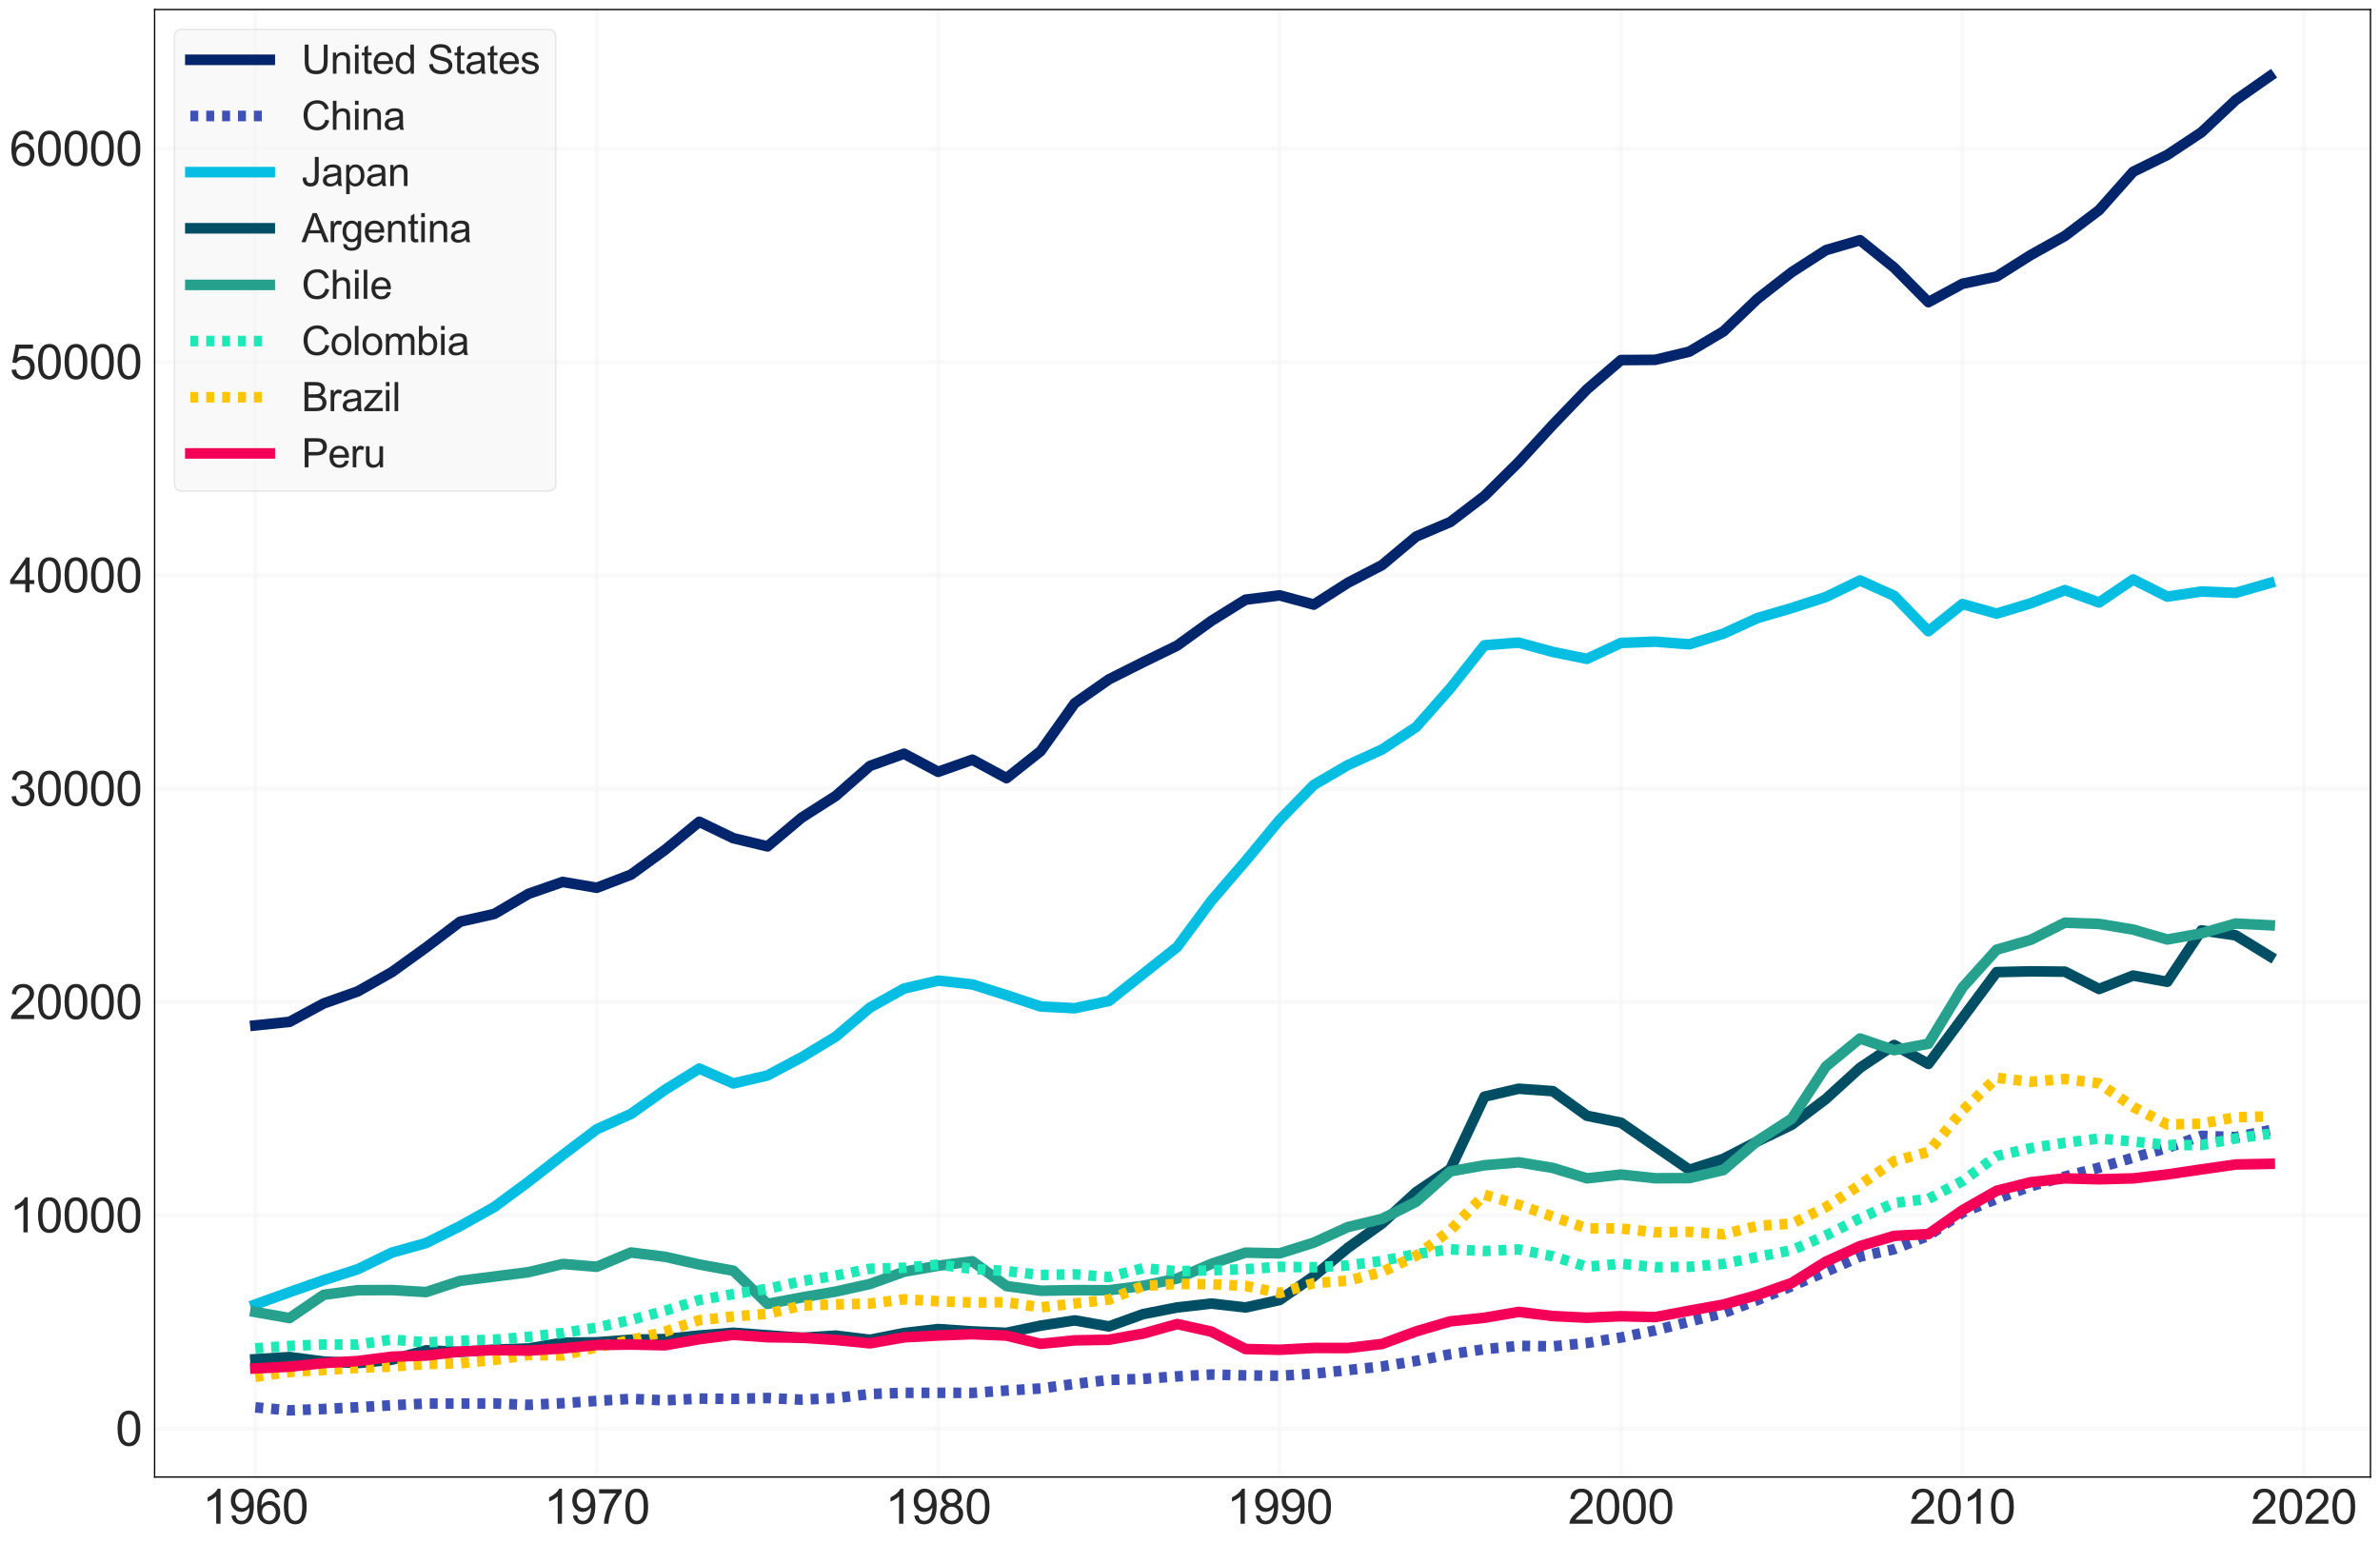 <?xml version="1.0" encoding="utf-8" standalone="no"?>
<!DOCTYPE svg PUBLIC "-//W3C//DTD SVG 1.1//EN"
  "http://www.w3.org/Graphics/SVG/1.1/DTD/svg11.dtd">
<svg xmlns:xlink="http://www.w3.org/1999/xlink" width="1797.997pt" height="1165.623pt" viewBox="0 0 1797.997 1165.623" xmlns="http://www.w3.org/2000/svg" version="1.1">
 <defs>
  <style type="text/css">*{stroke-linejoin: round; stroke-linecap: butt}</style>
 </defs>
 <g id="figure_1">
  <g id="patch_1">
   <path d="M 0 1165.623 
L 1797.997 1165.623 
L 1797.997 0 
L 0 0 
z
" style="fill: #ffffff"/>
  </g>
  <g id="axes_1">
   <g id="patch_2">
    <path d="M 116.797 1116 
L 1790.797 1116 
L 1790.797 7.2 
L 116.797 7.2 
z
" style="fill: #ffffff"/>
   </g>
   <g id="matplotlib.axis_1">
    <g id="xtick_1">
     <g id="line2d_1">
      <path d="M 192.888 1116 
L 192.888 7.2 
" clip-path="url(#p7cad75fcf1)" style="fill: none; stroke: #f5f5f5; stroke-opacity: 0.5; stroke-width: 3; stroke-linecap: round"/>
     </g>
     <g id="text_1">
      <!-- 1960 -->
      <g style="fill: #262626" transform="translate(152.849 1151.268) scale(0.36 -0.36)">
       <defs>
        <path id="ArialMT-31" d="M 2384 0 
L 1822 0 
L 1822 3584 
Q 1619 3391 1289 3197 
Q 959 3003 697 2906 
L 697 3450 
Q 1169 3672 1522 3987 
Q 1875 4303 2022 4600 
L 2384 4600 
L 2384 0 
z
" transform="scale(0.016)"/>
        <path id="ArialMT-39" d="M 350 1059 
L 891 1109 
Q 959 728 1153 556 
Q 1347 384 1650 384 
Q 1909 384 2104 503 
Q 2300 622 2425 820 
Q 2550 1019 2634 1356 
Q 2719 1694 2719 2044 
Q 2719 2081 2716 2156 
Q 2547 1888 2255 1720 
Q 1963 1553 1622 1553 
Q 1053 1553 659 1965 
Q 266 2378 266 3053 
Q 266 3750 677 4175 
Q 1088 4600 1706 4600 
Q 2153 4600 2523 4359 
Q 2894 4119 3086 3673 
Q 3278 3228 3278 2384 
Q 3278 1506 3087 986 
Q 2897 466 2520 194 
Q 2144 -78 1638 -78 
Q 1100 -78 759 220 
Q 419 519 350 1059 
z
M 2653 3081 
Q 2653 3566 2395 3850 
Q 2138 4134 1775 4134 
Q 1400 4134 1122 3828 
Q 844 3522 844 3034 
Q 844 2597 1108 2323 
Q 1372 2050 1759 2050 
Q 2150 2050 2401 2323 
Q 2653 2597 2653 3081 
z
" transform="scale(0.016)"/>
        <path id="ArialMT-36" d="M 3184 3459 
L 2625 3416 
Q 2550 3747 2413 3897 
Q 2184 4138 1850 4138 
Q 1581 4138 1378 3988 
Q 1113 3794 959 3422 
Q 806 3050 800 2363 
Q 1003 2672 1297 2822 
Q 1591 2972 1913 2972 
Q 2475 2972 2870 2558 
Q 3266 2144 3266 1488 
Q 3266 1056 3080 686 
Q 2894 316 2569 119 
Q 2244 -78 1831 -78 
Q 1128 -78 684 439 
Q 241 956 241 2144 
Q 241 3472 731 4075 
Q 1159 4600 1884 4600 
Q 2425 4600 2770 4297 
Q 3116 3994 3184 3459 
z
M 888 1484 
Q 888 1194 1011 928 
Q 1134 663 1356 523 
Q 1578 384 1822 384 
Q 2178 384 2434 671 
Q 2691 959 2691 1453 
Q 2691 1928 2437 2201 
Q 2184 2475 1800 2475 
Q 1419 2475 1153 2201 
Q 888 1928 888 1484 
z
" transform="scale(0.016)"/>
        <path id="ArialMT-30" d="M 266 2259 
Q 266 3072 433 3567 
Q 600 4063 929 4331 
Q 1259 4600 1759 4600 
Q 2128 4600 2406 4451 
Q 2684 4303 2865 4023 
Q 3047 3744 3150 3342 
Q 3253 2941 3253 2259 
Q 3253 1453 3087 958 
Q 2922 463 2592 192 
Q 2263 -78 1759 -78 
Q 1097 -78 719 397 
Q 266 969 266 2259 
z
M 844 2259 
Q 844 1131 1108 757 
Q 1372 384 1759 384 
Q 2147 384 2411 759 
Q 2675 1134 2675 2259 
Q 2675 3391 2411 3762 
Q 2147 4134 1753 4134 
Q 1366 4134 1134 3806 
Q 844 3388 844 2259 
z
" transform="scale(0.016)"/>
       </defs>
       <use xlink:href="#ArialMT-31"/>
       <use xlink:href="#ArialMT-39" x="55.615"/>
       <use xlink:href="#ArialMT-36" x="111.23"/>
       <use xlink:href="#ArialMT-30" x="166.846"/>
      </g>
     </g>
    </g>
    <g id="xtick_2">
     <g id="line2d_2">
      <path d="M 450.855 1116 
L 450.855 7.2 
" clip-path="url(#p7cad75fcf1)" style="fill: none; stroke: #f5f5f5; stroke-opacity: 0.5; stroke-width: 3; stroke-linecap: round"/>
     </g>
     <g id="text_2">
      <!-- 1970 -->
      <g style="fill: #262626" transform="translate(410.817 1151.268) scale(0.36 -0.36)">
       <defs>
        <path id="ArialMT-37" d="M 303 3981 
L 303 4522 
L 3269 4522 
L 3269 4084 
Q 2831 3619 2401 2847 
Q 1972 2075 1738 1259 
Q 1569 684 1522 0 
L 944 0 
Q 953 541 1156 1306 
Q 1359 2072 1739 2783 
Q 2119 3494 2547 3981 
L 303 3981 
z
" transform="scale(0.016)"/>
       </defs>
       <use xlink:href="#ArialMT-31"/>
       <use xlink:href="#ArialMT-39" x="55.615"/>
       <use xlink:href="#ArialMT-37" x="111.23"/>
       <use xlink:href="#ArialMT-30" x="166.846"/>
      </g>
     </g>
    </g>
    <g id="xtick_3">
     <g id="line2d_3">
      <path d="M 708.752 1116 
L 708.752 7.2 
" clip-path="url(#p7cad75fcf1)" style="fill: none; stroke: #f5f5f5; stroke-opacity: 0.5; stroke-width: 3; stroke-linecap: round"/>
     </g>
     <g id="text_3">
      <!-- 1980 -->
      <g style="fill: #262626" transform="translate(668.714 1151.268) scale(0.36 -0.36)">
       <defs>
        <path id="ArialMT-38" d="M 1131 2484 
Q 781 2613 612 2850 
Q 444 3088 444 3419 
Q 444 3919 803 4259 
Q 1163 4600 1759 4600 
Q 2359 4600 2725 4251 
Q 3091 3903 3091 3403 
Q 3091 3084 2923 2848 
Q 2756 2613 2416 2484 
Q 2838 2347 3058 2040 
Q 3278 1734 3278 1309 
Q 3278 722 2862 322 
Q 2447 -78 1769 -78 
Q 1091 -78 675 323 
Q 259 725 259 1325 
Q 259 1772 486 2073 
Q 713 2375 1131 2484 
z
M 1019 3438 
Q 1019 3113 1228 2906 
Q 1438 2700 1772 2700 
Q 2097 2700 2305 2904 
Q 2513 3109 2513 3406 
Q 2513 3716 2298 3927 
Q 2084 4138 1766 4138 
Q 1444 4138 1231 3931 
Q 1019 3725 1019 3438 
z
M 838 1322 
Q 838 1081 952 856 
Q 1066 631 1291 507 
Q 1516 384 1775 384 
Q 2178 384 2440 643 
Q 2703 903 2703 1303 
Q 2703 1709 2433 1975 
Q 2163 2241 1756 2241 
Q 1359 2241 1098 1978 
Q 838 1716 838 1322 
z
" transform="scale(0.016)"/>
       </defs>
       <use xlink:href="#ArialMT-31"/>
       <use xlink:href="#ArialMT-39" x="55.615"/>
       <use xlink:href="#ArialMT-38" x="111.23"/>
       <use xlink:href="#ArialMT-30" x="166.846"/>
      </g>
     </g>
    </g>
    <g id="xtick_4">
     <g id="line2d_4">
      <path d="M 966.72 1116 
L 966.72 7.2 
" clip-path="url(#p7cad75fcf1)" style="fill: none; stroke: #f5f5f5; stroke-opacity: 0.5; stroke-width: 3; stroke-linecap: round"/>
     </g>
     <g id="text_4">
      <!-- 1990 -->
      <g style="fill: #262626" transform="translate(926.681 1151.268) scale(0.36 -0.36)">
       <use xlink:href="#ArialMT-31"/>
       <use xlink:href="#ArialMT-39" x="55.615"/>
       <use xlink:href="#ArialMT-39" x="111.23"/>
       <use xlink:href="#ArialMT-30" x="166.846"/>
      </g>
     </g>
    </g>
    <g id="xtick_5">
     <g id="line2d_5">
      <path d="M 1224.617 1116 
L 1224.617 7.2 
" clip-path="url(#p7cad75fcf1)" style="fill: none; stroke: #f5f5f5; stroke-opacity: 0.5; stroke-width: 3; stroke-linecap: round"/>
     </g>
     <g id="text_5">
      <!-- 2000 -->
      <g style="fill: #262626" transform="translate(1184.578 1151.268) scale(0.36 -0.36)">
       <defs>
        <path id="ArialMT-32" d="M 3222 541 
L 3222 0 
L 194 0 
Q 188 203 259 391 
Q 375 700 629 1000 
Q 884 1300 1366 1694 
Q 2113 2306 2375 2664 
Q 2638 3022 2638 3341 
Q 2638 3675 2398 3904 
Q 2159 4134 1775 4134 
Q 1369 4134 1125 3890 
Q 881 3647 878 3216 
L 300 3275 
Q 359 3922 746 4261 
Q 1134 4600 1788 4600 
Q 2447 4600 2831 4234 
Q 3216 3869 3216 3328 
Q 3216 3053 3103 2787 
Q 2991 2522 2730 2228 
Q 2469 1934 1863 1422 
Q 1356 997 1212 845 
Q 1069 694 975 541 
L 3222 541 
z
" transform="scale(0.016)"/>
       </defs>
       <use xlink:href="#ArialMT-32"/>
       <use xlink:href="#ArialMT-30" x="55.615"/>
       <use xlink:href="#ArialMT-30" x="111.23"/>
       <use xlink:href="#ArialMT-30" x="166.846"/>
      </g>
     </g>
    </g>
    <g id="xtick_6">
     <g id="line2d_6">
      <path d="M 1482.585 1116 
L 1482.585 7.2 
" clip-path="url(#p7cad75fcf1)" style="fill: none; stroke: #f5f5f5; stroke-opacity: 0.5; stroke-width: 3; stroke-linecap: round"/>
     </g>
     <g id="text_6">
      <!-- 2010 -->
      <g style="fill: #262626" transform="translate(1442.546 1151.268) scale(0.36 -0.36)">
       <use xlink:href="#ArialMT-32"/>
       <use xlink:href="#ArialMT-30" x="55.615"/>
       <use xlink:href="#ArialMT-31" x="111.23"/>
       <use xlink:href="#ArialMT-30" x="166.846"/>
      </g>
     </g>
    </g>
    <g id="xtick_7">
     <g id="line2d_7">
      <path d="M 1740.482 1116 
L 1740.482 7.2 
" clip-path="url(#p7cad75fcf1)" style="fill: none; stroke: #f5f5f5; stroke-opacity: 0.5; stroke-width: 3; stroke-linecap: round"/>
     </g>
     <g id="text_7">
      <!-- 2020 -->
      <g style="fill: #262626" transform="translate(1700.443 1151.268) scale(0.36 -0.36)">
       <use xlink:href="#ArialMT-32"/>
       <use xlink:href="#ArialMT-30" x="55.615"/>
       <use xlink:href="#ArialMT-32" x="111.23"/>
       <use xlink:href="#ArialMT-30" x="166.846"/>
      </g>
     </g>
    </g>
   </g>
   <g id="matplotlib.axis_2">
    <g id="ytick_1">
     <g id="line2d_8">
      <path d="M 116.797 1079.417 
L 1790.797 1079.417 
" clip-path="url(#p7cad75fcf1)" style="fill: none; stroke: #f5f5f5; stroke-opacity: 0.5; stroke-width: 3; stroke-linecap: round"/>
     </g>
     <g id="text_8">
      <!-- 0 -->
      <g style="fill: #262626" transform="translate(87.278 1092.301) scale(0.36 -0.36)">
       <use xlink:href="#ArialMT-30"/>
      </g>
     </g>
    </g>
    <g id="ytick_2">
     <g id="line2d_9">
      <path d="M 116.797 918.23 
L 1790.797 918.23 
" clip-path="url(#p7cad75fcf1)" style="fill: none; stroke: #f5f5f5; stroke-opacity: 0.5; stroke-width: 3; stroke-linecap: round"/>
     </g>
     <g id="text_9">
      <!-- 10000 -->
      <g style="fill: #262626" transform="translate(7.2 931.114) scale(0.36 -0.36)">
       <use xlink:href="#ArialMT-31"/>
       <use xlink:href="#ArialMT-30" x="55.615"/>
       <use xlink:href="#ArialMT-30" x="111.23"/>
       <use xlink:href="#ArialMT-30" x="166.846"/>
       <use xlink:href="#ArialMT-30" x="222.461"/>
      </g>
     </g>
    </g>
    <g id="ytick_3">
     <g id="line2d_10">
      <path d="M 116.797 757.043 
L 1790.797 757.043 
" clip-path="url(#p7cad75fcf1)" style="fill: none; stroke: #f5f5f5; stroke-opacity: 0.5; stroke-width: 3; stroke-linecap: round"/>
     </g>
     <g id="text_10">
      <!-- 20000 -->
      <g style="fill: #262626" transform="translate(7.2 769.927) scale(0.36 -0.36)">
       <use xlink:href="#ArialMT-32"/>
       <use xlink:href="#ArialMT-30" x="55.615"/>
       <use xlink:href="#ArialMT-30" x="111.23"/>
       <use xlink:href="#ArialMT-30" x="166.846"/>
       <use xlink:href="#ArialMT-30" x="222.461"/>
      </g>
     </g>
    </g>
    <g id="ytick_4">
     <g id="line2d_11">
      <path d="M 116.797 595.856 
L 1790.797 595.856 
" clip-path="url(#p7cad75fcf1)" style="fill: none; stroke: #f5f5f5; stroke-opacity: 0.5; stroke-width: 3; stroke-linecap: round"/>
     </g>
     <g id="text_11">
      <!-- 30000 -->
      <g style="fill: #262626" transform="translate(7.2 608.74) scale(0.36 -0.36)">
       <defs>
        <path id="ArialMT-33" d="M 269 1209 
L 831 1284 
Q 928 806 1161 595 
Q 1394 384 1728 384 
Q 2125 384 2398 659 
Q 2672 934 2672 1341 
Q 2672 1728 2419 1979 
Q 2166 2231 1775 2231 
Q 1616 2231 1378 2169 
L 1441 2663 
Q 1497 2656 1531 2656 
Q 1891 2656 2178 2843 
Q 2466 3031 2466 3422 
Q 2466 3731 2256 3934 
Q 2047 4138 1716 4138 
Q 1388 4138 1169 3931 
Q 950 3725 888 3313 
L 325 3413 
Q 428 3978 793 4289 
Q 1159 4600 1703 4600 
Q 2078 4600 2393 4439 
Q 2709 4278 2876 4000 
Q 3044 3722 3044 3409 
Q 3044 3113 2884 2869 
Q 2725 2625 2413 2481 
Q 2819 2388 3044 2092 
Q 3269 1797 3269 1353 
Q 3269 753 2831 336 
Q 2394 -81 1725 -81 
Q 1122 -81 723 278 
Q 325 638 269 1209 
z
" transform="scale(0.016)"/>
       </defs>
       <use xlink:href="#ArialMT-33"/>
       <use xlink:href="#ArialMT-30" x="55.615"/>
       <use xlink:href="#ArialMT-30" x="111.23"/>
       <use xlink:href="#ArialMT-30" x="166.846"/>
       <use xlink:href="#ArialMT-30" x="222.461"/>
      </g>
     </g>
    </g>
    <g id="ytick_5">
     <g id="line2d_12">
      <path d="M 116.797 434.669 
L 1790.797 434.669 
" clip-path="url(#p7cad75fcf1)" style="fill: none; stroke: #f5f5f5; stroke-opacity: 0.5; stroke-width: 3; stroke-linecap: round"/>
     </g>
     <g id="text_12">
      <!-- 40000 -->
      <g style="fill: #262626" transform="translate(7.2 447.553) scale(0.36 -0.36)">
       <defs>
        <path id="ArialMT-34" d="M 2069 0 
L 2069 1097 
L 81 1097 
L 81 1613 
L 2172 4581 
L 2631 4581 
L 2631 1613 
L 3250 1613 
L 3250 1097 
L 2631 1097 
L 2631 0 
L 2069 0 
z
M 2069 1613 
L 2069 3678 
L 634 1613 
L 2069 1613 
z
" transform="scale(0.016)"/>
       </defs>
       <use xlink:href="#ArialMT-34"/>
       <use xlink:href="#ArialMT-30" x="55.615"/>
       <use xlink:href="#ArialMT-30" x="111.23"/>
       <use xlink:href="#ArialMT-30" x="166.846"/>
       <use xlink:href="#ArialMT-30" x="222.461"/>
      </g>
     </g>
    </g>
    <g id="ytick_6">
     <g id="line2d_13">
      <path d="M 116.797 273.482 
L 1790.797 273.482 
" clip-path="url(#p7cad75fcf1)" style="fill: none; stroke: #f5f5f5; stroke-opacity: 0.5; stroke-width: 3; stroke-linecap: round"/>
     </g>
     <g id="text_13">
      <!-- 50000 -->
      <g style="fill: #262626" transform="translate(7.2 286.366) scale(0.36 -0.36)">
       <defs>
        <path id="ArialMT-35" d="M 266 1200 
L 856 1250 
Q 922 819 1161 601 
Q 1400 384 1738 384 
Q 2144 384 2425 690 
Q 2706 997 2706 1503 
Q 2706 1984 2436 2262 
Q 2166 2541 1728 2541 
Q 1456 2541 1237 2417 
Q 1019 2294 894 2097 
L 366 2166 
L 809 4519 
L 3088 4519 
L 3088 3981 
L 1259 3981 
L 1013 2750 
Q 1425 3038 1878 3038 
Q 2478 3038 2890 2622 
Q 3303 2206 3303 1553 
Q 3303 931 2941 478 
Q 2500 -78 1738 -78 
Q 1113 -78 717 272 
Q 322 622 266 1200 
z
" transform="scale(0.016)"/>
       </defs>
       <use xlink:href="#ArialMT-35"/>
       <use xlink:href="#ArialMT-30" x="55.615"/>
       <use xlink:href="#ArialMT-30" x="111.23"/>
       <use xlink:href="#ArialMT-30" x="166.846"/>
       <use xlink:href="#ArialMT-30" x="222.461"/>
      </g>
     </g>
    </g>
    <g id="ytick_7">
     <g id="line2d_14">
      <path d="M 116.797 112.295 
L 1790.797 112.295 
" clip-path="url(#p7cad75fcf1)" style="fill: none; stroke: #f5f5f5; stroke-opacity: 0.5; stroke-width: 3; stroke-linecap: round"/>
     </g>
     <g id="text_14">
      <!-- 60000 -->
      <g style="fill: #262626" transform="translate(7.2 125.179) scale(0.36 -0.36)">
       <use xlink:href="#ArialMT-36"/>
       <use xlink:href="#ArialMT-30" x="55.615"/>
       <use xlink:href="#ArialMT-30" x="111.23"/>
       <use xlink:href="#ArialMT-30" x="166.846"/>
       <use xlink:href="#ArialMT-30" x="222.461"/>
      </g>
     </g>
    </g>
   </g>
   <g id="line2d_15">
    <path d="M 192.888 774.762 
L 218.734 772.063 
L 244.51 758.173 
L 270.285 749.048 
L 296.061 734.471 
L 321.907 715.862 
L 347.682 696.347 
L 373.458 690.51 
L 399.234 675.346 
L 425.08 666.345 
L 450.855 670.75 
L 476.631 660.864 
L 502.407 642.12 
L 528.253 620.895 
L 554.028 633.314 
L 579.804 639.484 
L 605.579 617.827 
L 631.426 601.32 
L 657.201 578.706 
L 682.977 569.459 
L 708.752 583.147 
L 734.599 573.994 
L 760.374 587.942 
L 786.15 567.546 
L 811.925 531.331 
L 837.771 513.289 
L 863.547 500.348 
L 889.323 487.772 
L 915.098 469.145 
L 940.944 453.081 
L 966.72 449.83 
L 992.496 456.808 
L 1018.271 440.327 
L 1044.117 426.948 
L 1069.893 405.35 
L 1095.668 394.377 
L 1121.444 374.718 
L 1147.29 349.11 
L 1173.066 321.001 
L 1198.841 294.181 
L 1224.617 272.05 
L 1250.463 271.865 
L 1276.239 265.664 
L 1302.014 250.377 
L 1327.79 225.711 
L 1353.636 205.607 
L 1379.412 188.998 
L 1405.187 181.473 
L 1430.963 202.227 
L 1456.809 228.294 
L 1482.585 214.39 
L 1508.36 208.953 
L 1534.136 192.686 
L 1559.982 178.272 
L 1585.757 158.766 
L 1611.533 129.755 
L 1637.309 117.071 
L 1663.155 99.916 
L 1688.93 75.649 
L 1714.706 57.6 
" clip-path="url(#p7cad75fcf1)" style="fill: none; stroke: #03256c; stroke-width: 8; stroke-linecap: square"/>
   </g>
   <g id="line2d_16">
    <path d="M 192.888 1063.362 
L 218.734 1065.6 
L 244.51 1064.571 
L 270.285 1063.249 
L 296.061 1061.752 
L 321.907 1060.464 
L 347.682 1060.461 
L 373.458 1060.405 
L 399.234 1061.44 
L 425.08 1060.193 
L 450.855 1058.461 
L 476.631 1056.911 
L 502.407 1058.074 
L 528.253 1056.715 
L 554.028 1056.926 
L 579.804 1056.287 
L 605.579 1057.523 
L 631.426 1056.318 
L 657.201 1053.275 
L 682.977 1052.367 
L 708.752 1052.33 
L 734.599 1052.409 
L 760.374 1050.636 
L 786.15 1049.042 
L 811.925 1045.628 
L 837.771 1042.623 
L 863.547 1041.809 
L 889.323 1039.919 
L 915.098 1038.523 
L 940.944 1039.189 
L 966.72 1039.477 
L 992.496 1037.881 
L 1018.271 1035.186 
L 1044.117 1032.437 
L 1069.893 1028.232 
L 1095.668 1023.203 
L 1121.444 1019.402 
L 1147.29 1016.87 
L 1173.066 1017.226 
L 1198.841 1014.709 
L 1224.617 1010.543 
L 1250.463 1005.181 
L 1276.239 998.545 
L 1302.014 992.044 
L 1327.79 982.238 
L 1353.636 971.732 
L 1379.412 960.751 
L 1405.187 949.438 
L 1430.963 943.828 
L 1456.809 933.687 
L 1482.585 916.191 
L 1508.36 905.83 
L 1534.136 896.301 
L 1559.982 888.908 
L 1585.757 882.261 
L 1611.533 874.718 
L 1637.309 867.269 
L 1663.155 858.215 
L 1688.93 859.156 
L 1714.706 853.946 
" clip-path="url(#p7cad75fcf1)" style="fill: none; stroke-dasharray: 6,6; stroke-dashoffset: 0; stroke: #3f51b5; stroke-width: 8"/>
   </g>
   <g id="line2d_17">
    <path d="M 192.888 985.589 
L 218.734 976.288 
L 244.51 967.238 
L 270.285 958.957 
L 296.061 946.408 
L 321.907 939.175 
L 347.682 926.332 
L 373.458 911.932 
L 399.234 892.876 
L 425.08 872.721 
L 450.855 853.203 
L 476.631 841.645 
L 502.407 823.392 
L 528.253 807.368 
L 554.028 818.618 
L 579.804 812.552 
L 605.579 798.829 
L 631.426 783.199 
L 657.201 761.312 
L 682.977 746.916 
L 708.752 740.906 
L 734.599 743.796 
L 760.374 751.937 
L 786.15 760.459 
L 811.925 761.781 
L 837.771 756.298 
L 863.547 735.897 
L 889.323 715.457 
L 915.098 680.589 
L 940.944 650.614 
L 966.72 619.489 
L 992.496 593.085 
L 1018.271 578.057 
L 1044.117 566.26 
L 1069.893 549.268 
L 1095.668 520.053 
L 1121.444 487.531 
L 1147.29 485.522 
L 1173.066 492.564 
L 1198.841 497.816 
L 1224.617 485.771 
L 1250.463 484.813 
L 1276.239 486.819 
L 1302.014 478.727 
L 1327.79 466.941 
L 1353.636 459.39 
L 1379.412 451.066 
L 1405.187 438.553 
L 1430.963 450.163 
L 1456.809 476.919 
L 1482.585 456.397 
L 1508.36 463.628 
L 1534.136 455.832 
L 1559.982 445.868 
L 1585.757 455.223 
L 1611.533 437.814 
L 1637.309 450.799 
L 1663.155 446.899 
L 1688.93 447.951 
L 1714.706 440.522 
" clip-path="url(#p7cad75fcf1)" style="fill: none; stroke: #06bee1; stroke-width: 8; stroke-linecap: square"/>
   </g>
   <g id="line2d_18">
    <path d="M 192.888 1026.989 
L 218.734 1025.356 
L 244.51 1028.711 
L 270.285 1029.869 
L 296.061 1027.321 
L 321.907 1020.25 
L 347.682 1021.432 
L 373.458 1019.694 
L 399.234 1018.85 
L 425.08 1014.49 
L 450.855 1014.192 
L 476.631 1012.257 
L 502.407 1011.754 
L 528.253 1009.071 
L 554.028 1006.974 
L 579.804 1008.885 
L 605.579 1010.796 
L 631.426 1009.146 
L 657.201 1012.276 
L 682.977 1007.206 
L 708.752 1004.184 
L 734.599 1005.963 
L 760.374 1007.039 
L 786.15 1001.597 
L 811.925 997.628 
L 837.771 1002.194 
L 863.547 992.885 
L 889.323 987.864 
L 915.098 984.904 
L 940.944 987.862 
L 966.72 982.208 
L 992.496 964.286 
L 1018.271 942.801 
L 1044.117 924.368 
L 1069.893 900.657 
L 1095.668 883.383 
L 1121.444 828.583 
L 1147.29 822.584 
L 1173.066 824.421 
L 1198.841 843.001 
L 1224.617 848.279 
L 1250.463 866.147 
L 1276.239 883.835 
L 1302.014 875.547 
L 1327.79 862.264 
L 1353.636 849.777 
L 1379.412 830.286 
L 1405.187 806.789 
L 1430.963 789.554 
L 1456.809 803.849 
L 1482.585 769.17 
L 1508.36 734.486 
L 1534.136 733.903 
L 1559.982 734.157 
L 1585.757 747.234 
L 1611.533 737.083 
L 1637.309 741.78 
L 1663.155 702.974 
L 1688.93 706.669 
L 1714.706 722.477 
" clip-path="url(#p7cad75fcf1)" style="fill: none; stroke: #004e64; stroke-width: 8; stroke-linecap: square"/>
   </g>
   <g id="line2d_19">
    <path d="M 192.888 991.298 
L 218.734 995.895 
L 244.51 978.312 
L 270.285 974.821 
L 296.061 974.708 
L 321.907 976.245 
L 347.682 967.763 
L 373.458 964.492 
L 399.234 961.22 
L 425.08 955.004 
L 450.855 957.105 
L 476.631 946.313 
L 502.407 949.572 
L 528.253 955.399 
L 554.028 960.085 
L 579.804 985.17 
L 605.579 980.321 
L 631.426 975.851 
L 657.201 970.133 
L 682.977 960.857 
L 708.752 956.331 
L 734.599 952.986 
L 760.374 971.678 
L 786.15 975.22 
L 811.925 974.773 
L 837.771 974.85 
L 863.547 971.505 
L 889.323 966.008 
L 915.098 954.916 
L 940.944 946.434 
L 966.72 946.982 
L 992.496 938.873 
L 1018.271 927.112 
L 1044.117 920.894 
L 1069.893 907.988 
L 1095.668 885.046 
L 1121.444 880.412 
L 1147.29 878.192 
L 1173.066 882.449 
L 1198.841 890.302 
L 1224.617 887.454 
L 1250.463 890.236 
L 1276.239 890.124 
L 1302.014 884.012 
L 1327.79 861.915 
L 1353.636 845.147 
L 1379.412 805.782 
L 1405.187 784.632 
L 1430.963 793.466 
L 1456.809 788.586 
L 1482.585 746.143 
L 1508.36 717.54 
L 1534.136 710.094 
L 1559.982 697.127 
L 1585.757 698.077 
L 1611.533 702.356 
L 1637.309 709.839 
L 1663.155 705.204 
L 1688.93 697.772 
L 1714.706 699.085 
" clip-path="url(#p7cad75fcf1)" style="fill: none; stroke: #25a18e; stroke-width: 8; stroke-linecap: square"/>
   </g>
   <g id="line2d_20">
    <path d="M 192.888 1018.759 
L 218.734 1016.949 
L 244.51 1015.84 
L 270.285 1015.898 
L 296.061 1012.119 
L 321.907 1014.201 
L 347.682 1013 
L 373.458 1012.201 
L 399.234 1010.062 
L 425.08 1007.166 
L 450.855 1003.055 
L 476.631 997.301 
L 502.407 990.362 
L 528.253 982.265 
L 554.028 977.733 
L 579.804 973.804 
L 605.579 968.04 
L 631.426 963.75 
L 657.201 958.622 
L 682.977 957.872 
L 708.752 955.412 
L 734.599 958.742 
L 760.374 960.35 
L 786.15 963.333 
L 811.925 962.802 
L 837.771 964.859 
L 863.547 958.203 
L 889.323 960.492 
L 915.098 959.798 
L 940.944 958.959 
L 966.72 957.123 
L 992.496 957.504 
L 1018.271 956.121 
L 1044.117 952.696 
L 1069.893 947.486 
L 1095.668 943.964 
L 1121.444 945.214 
L 1147.29 944.016 
L 1173.066 949.174 
L 1198.841 957.1 
L 1224.617 954.816 
L 1250.463 957.45 
L 1276.239 957.143 
L 1302.014 954.952 
L 1327.79 949.683 
L 1353.636 944.557 
L 1379.412 933.462 
L 1405.187 920.502 
L 1430.963 908.915 
L 1456.809 905.829 
L 1482.585 892.337 
L 1508.36 873.451 
L 1534.136 867.529 
L 1559.982 863.428 
L 1585.757 860.234 
L 1611.533 862.467 
L 1637.309 865.103 
L 1663.155 865.189 
L 1688.93 860.168 
L 1714.706 856.659 
" clip-path="url(#p7cad75fcf1)" style="fill: none; stroke-dasharray: 6,6; stroke-dashoffset: 0; stroke: #1de9b6; stroke-width: 8"/>
   </g>
   <g id="line2d_21">
    <path d="M 192.888 1040.263 
L 218.734 1036.534 
L 244.51 1035.089 
L 270.285 1033.512 
L 296.061 1032.469 
L 321.907 1030.609 
L 347.682 1030.019 
L 373.458 1027.483 
L 399.234 1023.799 
L 425.08 1024.14 
L 450.855 1017.893 
L 476.631 1012.482 
L 502.407 1006.086 
L 528.253 997.468 
L 554.028 994.697 
L 579.804 992.657 
L 605.579 986.462 
L 631.426 985.554 
L 657.201 984.917 
L 682.977 981.691 
L 708.752 983.168 
L 734.599 984.176 
L 760.374 983.929 
L 786.15 987.812 
L 811.925 984.835 
L 837.771 981.945 
L 863.547 971.633 
L 889.323 970.083 
L 915.098 970.332 
L 940.944 971.56 
L 966.72 976.947 
L 992.496 969.503 
L 1018.271 967.625 
L 1044.117 961.099 
L 1069.893 948.756 
L 1095.668 929.533 
L 1121.444 902.694 
L 1147.29 910.325 
L 1173.066 919.237 
L 1198.841 928.084 
L 1224.617 928.179 
L 1250.463 931.127 
L 1276.239 930.732 
L 1302.014 932.593 
L 1327.79 926.198 
L 1353.636 924.521 
L 1379.412 912.096 
L 1405.187 895.264 
L 1430.963 877.352 
L 1456.809 870.285 
L 1482.585 839.177 
L 1508.36 814.291 
L 1534.136 817.358 
L 1559.982 815.252 
L 1585.757 818.515 
L 1611.533 836.386 
L 1637.309 849.591 
L 1663.155 849.033 
L 1688.93 844.124 
L 1714.706 843.477 
" clip-path="url(#p7cad75fcf1)" style="fill: none; stroke-dasharray: 6,6; stroke-dashoffset: 0; stroke: #ffc400; stroke-width: 8"/>
   </g>
   <g id="line2d_22">
    <path d="M 192.888 1033.913 
L 218.734 1032.601 
L 244.51 1029.872 
L 270.285 1028.35 
L 296.061 1025.054 
L 321.907 1024.182 
L 347.682 1021.173 
L 373.458 1020.063 
L 399.234 1020.433 
L 425.08 1018.797 
L 450.855 1016.226 
L 476.631 1015.883 
L 502.407 1016.424 
L 528.253 1011.836 
L 554.028 1008.566 
L 579.804 1010.353 
L 605.579 1010.686 
L 631.426 1012.407 
L 657.201 1014.943 
L 682.977 1010.436 
L 708.752 1009.041 
L 734.599 1008.061 
L 760.374 1009.12 
L 786.15 1015.353 
L 811.925 1012.725 
L 837.771 1012.246 
L 863.547 1007.615 
L 889.323 1000.391 
L 915.098 1006.119 
L 940.944 1019.26 
L 966.72 1019.828 
L 992.496 1018.469 
L 1018.271 1018.506 
L 1044.117 1015.436 
L 1069.893 1005.925 
L 1095.668 998.329 
L 1121.444 995.639 
L 1147.29 991.226 
L 1173.066 994.353 
L 1198.841 995.611 
L 1224.617 994.468 
L 1250.463 995.136 
L 1276.239 990.303 
L 1302.014 985.652 
L 1327.79 978.407 
L 1353.636 969.297 
L 1379.412 953.243 
L 1405.187 941.508 
L 1430.963 933.784 
L 1456.809 932.417 
L 1482.585 914.363 
L 1508.36 899.703 
L 1534.136 893.232 
L 1559.982 890.327 
L 1585.757 891.02 
L 1611.533 890.329 
L 1637.309 887.348 
L 1663.155 883.529 
L 1688.93 879.838 
L 1714.706 879.339 
" clip-path="url(#p7cad75fcf1)" style="fill: none; stroke: #f50057; stroke-width: 8; stroke-linecap: square"/>
   </g>
   <g id="patch_3">
    <path d="M 116.797 1116 
L 116.797 7.2 
" style="fill: none; stroke: #000000; stroke-linejoin: miter; stroke-linecap: square"/>
   </g>
   <g id="patch_4">
    <path d="M 1790.797 1116 
L 1790.797 7.2 
" style="fill: none; stroke: #000000; stroke-linejoin: miter; stroke-linecap: square"/>
   </g>
   <g id="patch_5">
    <path d="M 116.797 1116 
L 1790.797 1116 
" style="fill: none; stroke: #000000; stroke-linejoin: miter; stroke-linecap: square"/>
   </g>
   <g id="patch_6">
    <path d="M 116.797 7.2 
L 1790.797 7.2 
" style="fill: none; stroke: #000000; stroke-linejoin: miter; stroke-linecap: square"/>
   </g>
   <g id="legend_1">
    <g id="patch_7">
     <path d="M 137.797 371.039 
L 413.891 371.039 
Q 419.891 371.039 419.891 365.039 
L 419.891 28.2 
Q 419.891 22.2 413.891 22.2 
L 137.797 22.2 
Q 131.797 22.2 131.797 28.2 
L 131.797 365.039 
Q 131.797 371.039 137.797 371.039 
z
" style="fill: #f5f5f5; opacity: 0.5; stroke: #cccccc; stroke-linejoin: miter"/>
    </g>
    <g id="line2d_23">
     <path d="M 143.797 45.173 
L 173.797 45.173 
L 203.797 45.173 
" style="fill: none; stroke: #03256c; stroke-width: 8; stroke-linecap: square"/>
    </g>
    <g id="text_15">
     <!-- United States -->
     <g style="fill: #262626" transform="translate(227.797 55.673) scale(0.3 -0.3)">
      <defs>
       <path id="ArialMT-55" d="M 3500 4581 
L 4106 4581 
L 4106 1934 
Q 4106 1244 3950 837 
Q 3794 431 3386 176 
Q 2978 -78 2316 -78 
Q 1672 -78 1262 144 
Q 853 366 678 786 
Q 503 1206 503 1934 
L 503 4581 
L 1109 4581 
L 1109 1938 
Q 1109 1341 1220 1058 
Q 1331 775 1601 622 
Q 1872 469 2263 469 
Q 2931 469 3215 772 
Q 3500 1075 3500 1938 
L 3500 4581 
z
" transform="scale(0.016)"/>
       <path id="ArialMT-6e" d="M 422 0 
L 422 3319 
L 928 3319 
L 928 2847 
Q 1294 3394 1984 3394 
Q 2284 3394 2536 3286 
Q 2788 3178 2913 3003 
Q 3038 2828 3088 2588 
Q 3119 2431 3119 2041 
L 3119 0 
L 2556 0 
L 2556 2019 
Q 2556 2363 2490 2533 
Q 2425 2703 2258 2804 
Q 2091 2906 1866 2906 
Q 1506 2906 1245 2678 
Q 984 2450 984 1813 
L 984 0 
L 422 0 
z
" transform="scale(0.016)"/>
       <path id="ArialMT-69" d="M 425 3934 
L 425 4581 
L 988 4581 
L 988 3934 
L 425 3934 
z
M 425 0 
L 425 3319 
L 988 3319 
L 988 0 
L 425 0 
z
" transform="scale(0.016)"/>
       <path id="ArialMT-74" d="M 1650 503 
L 1731 6 
Q 1494 -44 1306 -44 
Q 1000 -44 831 53 
Q 663 150 594 308 
Q 525 466 525 972 
L 525 2881 
L 113 2881 
L 113 3319 
L 525 3319 
L 525 4141 
L 1084 4478 
L 1084 3319 
L 1650 3319 
L 1650 2881 
L 1084 2881 
L 1084 941 
Q 1084 700 1114 631 
Q 1144 563 1211 522 
Q 1278 481 1403 481 
Q 1497 481 1650 503 
z
" transform="scale(0.016)"/>
       <path id="ArialMT-65" d="M 2694 1069 
L 3275 997 
Q 3138 488 2766 206 
Q 2394 -75 1816 -75 
Q 1088 -75 661 373 
Q 234 822 234 1631 
Q 234 2469 665 2931 
Q 1097 3394 1784 3394 
Q 2450 3394 2872 2941 
Q 3294 2488 3294 1666 
Q 3294 1616 3291 1516 
L 816 1516 
Q 847 969 1125 678 
Q 1403 388 1819 388 
Q 2128 388 2347 550 
Q 2566 713 2694 1069 
z
M 847 1978 
L 2700 1978 
Q 2663 2397 2488 2606 
Q 2219 2931 1791 2931 
Q 1403 2931 1139 2672 
Q 875 2413 847 1978 
z
" transform="scale(0.016)"/>
       <path id="ArialMT-64" d="M 2575 0 
L 2575 419 
Q 2259 -75 1647 -75 
Q 1250 -75 917 144 
Q 584 363 401 755 
Q 219 1147 219 1656 
Q 219 2153 384 2558 
Q 550 2963 881 3178 
Q 1213 3394 1622 3394 
Q 1922 3394 2156 3267 
Q 2391 3141 2538 2938 
L 2538 4581 
L 3097 4581 
L 3097 0 
L 2575 0 
z
M 797 1656 
Q 797 1019 1065 703 
Q 1334 388 1700 388 
Q 2069 388 2326 689 
Q 2584 991 2584 1609 
Q 2584 2291 2321 2609 
Q 2059 2928 1675 2928 
Q 1300 2928 1048 2622 
Q 797 2316 797 1656 
z
" transform="scale(0.016)"/>
       <path id="ArialMT-20" transform="scale(0.016)"/>
       <path id="ArialMT-53" d="M 288 1472 
L 859 1522 
Q 900 1178 1048 958 
Q 1197 738 1509 602 
Q 1822 466 2213 466 
Q 2559 466 2825 569 
Q 3091 672 3220 851 
Q 3350 1031 3350 1244 
Q 3350 1459 3225 1620 
Q 3100 1781 2813 1891 
Q 2628 1963 1997 2114 
Q 1366 2266 1113 2400 
Q 784 2572 623 2826 
Q 463 3081 463 3397 
Q 463 3744 659 4045 
Q 856 4347 1234 4503 
Q 1613 4659 2075 4659 
Q 2584 4659 2973 4495 
Q 3363 4331 3572 4012 
Q 3781 3694 3797 3291 
L 3216 3247 
Q 3169 3681 2898 3903 
Q 2628 4125 2100 4125 
Q 1550 4125 1298 3923 
Q 1047 3722 1047 3438 
Q 1047 3191 1225 3031 
Q 1400 2872 2139 2705 
Q 2878 2538 3153 2413 
Q 3553 2228 3743 1945 
Q 3934 1663 3934 1294 
Q 3934 928 3725 604 
Q 3516 281 3123 101 
Q 2731 -78 2241 -78 
Q 1619 -78 1198 103 
Q 778 284 539 648 
Q 300 1013 288 1472 
z
" transform="scale(0.016)"/>
       <path id="ArialMT-61" d="M 2588 409 
Q 2275 144 1986 34 
Q 1697 -75 1366 -75 
Q 819 -75 525 192 
Q 231 459 231 875 
Q 231 1119 342 1320 
Q 453 1522 633 1644 
Q 813 1766 1038 1828 
Q 1203 1872 1538 1913 
Q 2219 1994 2541 2106 
Q 2544 2222 2544 2253 
Q 2544 2597 2384 2738 
Q 2169 2928 1744 2928 
Q 1347 2928 1158 2789 
Q 969 2650 878 2297 
L 328 2372 
Q 403 2725 575 2942 
Q 747 3159 1072 3276 
Q 1397 3394 1825 3394 
Q 2250 3394 2515 3294 
Q 2781 3194 2906 3042 
Q 3031 2891 3081 2659 
Q 3109 2516 3109 2141 
L 3109 1391 
Q 3109 606 3145 398 
Q 3181 191 3288 0 
L 2700 0 
Q 2613 175 2588 409 
z
M 2541 1666 
Q 2234 1541 1622 1453 
Q 1275 1403 1131 1340 
Q 988 1278 909 1158 
Q 831 1038 831 891 
Q 831 666 1001 516 
Q 1172 366 1500 366 
Q 1825 366 2078 508 
Q 2331 650 2450 897 
Q 2541 1088 2541 1459 
L 2541 1666 
z
" transform="scale(0.016)"/>
       <path id="ArialMT-73" d="M 197 991 
L 753 1078 
Q 800 744 1014 566 
Q 1228 388 1613 388 
Q 2000 388 2187 545 
Q 2375 703 2375 916 
Q 2375 1106 2209 1216 
Q 2094 1291 1634 1406 
Q 1016 1563 777 1677 
Q 538 1791 414 1992 
Q 291 2194 291 2438 
Q 291 2659 392 2848 
Q 494 3038 669 3163 
Q 800 3259 1026 3326 
Q 1253 3394 1513 3394 
Q 1903 3394 2198 3281 
Q 2494 3169 2634 2976 
Q 2775 2784 2828 2463 
L 2278 2388 
Q 2241 2644 2061 2787 
Q 1881 2931 1553 2931 
Q 1166 2931 1000 2803 
Q 834 2675 834 2503 
Q 834 2394 903 2306 
Q 972 2216 1119 2156 
Q 1203 2125 1616 2013 
Q 2213 1853 2448 1751 
Q 2684 1650 2818 1456 
Q 2953 1263 2953 975 
Q 2953 694 2789 445 
Q 2625 197 2315 61 
Q 2006 -75 1616 -75 
Q 969 -75 630 194 
Q 291 463 197 991 
z
" transform="scale(0.016)"/>
      </defs>
      <use xlink:href="#ArialMT-55"/>
      <use xlink:href="#ArialMT-6e" x="72.217"/>
      <use xlink:href="#ArialMT-69" x="127.832"/>
      <use xlink:href="#ArialMT-74" x="150.049"/>
      <use xlink:href="#ArialMT-65" x="177.832"/>
      <use xlink:href="#ArialMT-64" x="233.447"/>
      <use xlink:href="#ArialMT-20" x="289.062"/>
      <use xlink:href="#ArialMT-53" x="316.846"/>
      <use xlink:href="#ArialMT-74" x="383.545"/>
      <use xlink:href="#ArialMT-61" x="411.328"/>
      <use xlink:href="#ArialMT-74" x="466.943"/>
      <use xlink:href="#ArialMT-65" x="494.727"/>
      <use xlink:href="#ArialMT-73" x="550.342"/>
     </g>
    </g>
    <g id="line2d_24">
     <path d="M 143.797 87.609 
L 173.797 87.609 
L 203.797 87.609 
" style="fill: none; stroke-dasharray: 6,6; stroke-dashoffset: 0; stroke: #3f51b5; stroke-width: 8"/>
    </g>
    <g id="text_16">
     <!-- China -->
     <g style="fill: #262626" transform="translate(227.797 98.109) scale(0.3 -0.3)">
      <defs>
       <path id="ArialMT-43" d="M 3763 1606 
L 4369 1453 
Q 4178 706 3683 314 
Q 3188 -78 2472 -78 
Q 1731 -78 1267 223 
Q 803 525 561 1097 
Q 319 1669 319 2325 
Q 319 3041 592 3573 
Q 866 4106 1370 4382 
Q 1875 4659 2481 4659 
Q 3169 4659 3637 4309 
Q 4106 3959 4291 3325 
L 3694 3184 
Q 3534 3684 3231 3912 
Q 2928 4141 2469 4141 
Q 1941 4141 1586 3887 
Q 1231 3634 1087 3207 
Q 944 2781 944 2328 
Q 944 1744 1114 1308 
Q 1284 872 1643 656 
Q 2003 441 2422 441 
Q 2931 441 3284 734 
Q 3638 1028 3763 1606 
z
" transform="scale(0.016)"/>
       <path id="ArialMT-68" d="M 422 0 
L 422 4581 
L 984 4581 
L 984 2938 
Q 1378 3394 1978 3394 
Q 2347 3394 2619 3248 
Q 2891 3103 3008 2847 
Q 3125 2591 3125 2103 
L 3125 0 
L 2563 0 
L 2563 2103 
Q 2563 2525 2380 2717 
Q 2197 2909 1863 2909 
Q 1613 2909 1392 2779 
Q 1172 2650 1078 2428 
Q 984 2206 984 1816 
L 984 0 
L 422 0 
z
" transform="scale(0.016)"/>
      </defs>
      <use xlink:href="#ArialMT-43"/>
      <use xlink:href="#ArialMT-68" x="72.217"/>
      <use xlink:href="#ArialMT-69" x="127.832"/>
      <use xlink:href="#ArialMT-6e" x="150.049"/>
      <use xlink:href="#ArialMT-61" x="205.664"/>
     </g>
    </g>
    <g id="line2d_25">
     <path d="M 143.797 130.045 
L 173.797 130.045 
L 203.797 130.045 
" style="fill: none; stroke: #06bee1; stroke-width: 8; stroke-linecap: square"/>
    </g>
    <g id="text_17">
     <!-- Japan -->
     <g style="fill: #262626" transform="translate(227.797 140.545) scale(0.3 -0.3)">
      <defs>
       <path id="ArialMT-4a" d="M 184 1300 
L 731 1375 
Q 753 850 928 656 
Q 1103 463 1413 463 
Q 1641 463 1806 567 
Q 1972 672 2034 851 
Q 2097 1031 2097 1425 
L 2097 4581 
L 2703 4581 
L 2703 1459 
Q 2703 884 2564 568 
Q 2425 253 2123 87 
Q 1822 -78 1416 -78 
Q 813 -78 492 269 
Q 172 616 184 1300 
z
" transform="scale(0.016)"/>
       <path id="ArialMT-70" d="M 422 -1272 
L 422 3319 
L 934 3319 
L 934 2888 
Q 1116 3141 1344 3267 
Q 1572 3394 1897 3394 
Q 2322 3394 2647 3175 
Q 2972 2956 3137 2557 
Q 3303 2159 3303 1684 
Q 3303 1175 3120 767 
Q 2938 359 2589 142 
Q 2241 -75 1856 -75 
Q 1575 -75 1351 44 
Q 1128 163 984 344 
L 984 -1272 
L 422 -1272 
z
M 931 1641 
Q 931 1000 1190 694 
Q 1450 388 1819 388 
Q 2194 388 2461 705 
Q 2728 1022 2728 1688 
Q 2728 2322 2467 2637 
Q 2206 2953 1844 2953 
Q 1484 2953 1207 2617 
Q 931 2281 931 1641 
z
" transform="scale(0.016)"/>
      </defs>
      <use xlink:href="#ArialMT-4a"/>
      <use xlink:href="#ArialMT-61" x="50"/>
      <use xlink:href="#ArialMT-70" x="105.615"/>
      <use xlink:href="#ArialMT-61" x="161.23"/>
      <use xlink:href="#ArialMT-6e" x="216.846"/>
     </g>
    </g>
    <g id="line2d_26">
     <path d="M 143.797 172.481 
L 173.797 172.481 
L 203.797 172.481 
" style="fill: none; stroke: #004e64; stroke-width: 8; stroke-linecap: square"/>
    </g>
    <g id="text_18">
     <!-- Argentina -->
     <g style="fill: #262626" transform="translate(227.797 182.981) scale(0.3 -0.3)">
      <defs>
       <path id="ArialMT-41" d="M -9 0 
L 1750 4581 
L 2403 4581 
L 4278 0 
L 3588 0 
L 3053 1388 
L 1138 1388 
L 634 0 
L -9 0 
z
M 1313 1881 
L 2866 1881 
L 2388 3150 
Q 2169 3728 2063 4100 
Q 1975 3659 1816 3225 
L 1313 1881 
z
" transform="scale(0.016)"/>
       <path id="ArialMT-72" d="M 416 0 
L 416 3319 
L 922 3319 
L 922 2816 
Q 1116 3169 1280 3281 
Q 1444 3394 1641 3394 
Q 1925 3394 2219 3213 
L 2025 2691 
Q 1819 2813 1613 2813 
Q 1428 2813 1281 2702 
Q 1134 2591 1072 2394 
Q 978 2094 978 1738 
L 978 0 
L 416 0 
z
" transform="scale(0.016)"/>
       <path id="ArialMT-67" d="M 319 -275 
L 866 -356 
Q 900 -609 1056 -725 
Q 1266 -881 1628 -881 
Q 2019 -881 2231 -725 
Q 2444 -569 2519 -288 
Q 2563 -116 2559 434 
Q 2191 0 1641 0 
Q 956 0 581 494 
Q 206 988 206 1678 
Q 206 2153 378 2554 
Q 550 2956 876 3175 
Q 1203 3394 1644 3394 
Q 2231 3394 2613 2919 
L 2613 3319 
L 3131 3319 
L 3131 450 
Q 3131 -325 2973 -648 
Q 2816 -972 2473 -1159 
Q 2131 -1347 1631 -1347 
Q 1038 -1347 672 -1080 
Q 306 -813 319 -275 
z
M 784 1719 
Q 784 1066 1043 766 
Q 1303 466 1694 466 
Q 2081 466 2343 764 
Q 2606 1063 2606 1700 
Q 2606 2309 2336 2618 
Q 2066 2928 1684 2928 
Q 1309 2928 1046 2623 
Q 784 2319 784 1719 
z
" transform="scale(0.016)"/>
      </defs>
      <use xlink:href="#ArialMT-41"/>
      <use xlink:href="#ArialMT-72" x="66.699"/>
      <use xlink:href="#ArialMT-67" x="100"/>
      <use xlink:href="#ArialMT-65" x="155.615"/>
      <use xlink:href="#ArialMT-6e" x="211.23"/>
      <use xlink:href="#ArialMT-74" x="266.846"/>
      <use xlink:href="#ArialMT-69" x="294.629"/>
      <use xlink:href="#ArialMT-6e" x="316.846"/>
      <use xlink:href="#ArialMT-61" x="372.461"/>
     </g>
    </g>
    <g id="line2d_27">
     <path d="M 143.797 215.269 
L 173.797 215.269 
L 203.797 215.269 
" style="fill: none; stroke: #25a18e; stroke-width: 8; stroke-linecap: square"/>
    </g>
    <g id="text_19">
     <!-- Chile -->
     <g style="fill: #262626" transform="translate(227.797 225.769) scale(0.3 -0.3)">
      <defs>
       <path id="ArialMT-6c" d="M 409 0 
L 409 4581 
L 972 4581 
L 972 0 
L 409 0 
z
" transform="scale(0.016)"/>
      </defs>
      <use xlink:href="#ArialMT-43"/>
      <use xlink:href="#ArialMT-68" x="72.217"/>
      <use xlink:href="#ArialMT-69" x="127.832"/>
      <use xlink:href="#ArialMT-6c" x="150.049"/>
      <use xlink:href="#ArialMT-65" x="172.266"/>
     </g>
    </g>
    <g id="line2d_28">
     <path d="M 143.797 257.705 
L 173.797 257.705 
L 203.797 257.705 
" style="fill: none; stroke-dasharray: 6,6; stroke-dashoffset: 0; stroke: #1de9b6; stroke-width: 8"/>
    </g>
    <g id="text_20">
     <!-- Colombia -->
     <g style="fill: #262626" transform="translate(227.797 268.205) scale(0.3 -0.3)">
      <defs>
       <path id="ArialMT-6f" d="M 213 1659 
Q 213 2581 725 3025 
Q 1153 3394 1769 3394 
Q 2453 3394 2887 2945 
Q 3322 2497 3322 1706 
Q 3322 1066 3130 698 
Q 2938 331 2570 128 
Q 2203 -75 1769 -75 
Q 1072 -75 642 372 
Q 213 819 213 1659 
z
M 791 1659 
Q 791 1022 1069 705 
Q 1347 388 1769 388 
Q 2188 388 2466 706 
Q 2744 1025 2744 1678 
Q 2744 2294 2464 2611 
Q 2184 2928 1769 2928 
Q 1347 2928 1069 2612 
Q 791 2297 791 1659 
z
" transform="scale(0.016)"/>
       <path id="ArialMT-6d" d="M 422 0 
L 422 3319 
L 925 3319 
L 925 2853 
Q 1081 3097 1340 3245 
Q 1600 3394 1931 3394 
Q 2300 3394 2536 3241 
Q 2772 3088 2869 2813 
Q 3263 3394 3894 3394 
Q 4388 3394 4653 3120 
Q 4919 2847 4919 2278 
L 4919 0 
L 4359 0 
L 4359 2091 
Q 4359 2428 4304 2576 
Q 4250 2725 4106 2815 
Q 3963 2906 3769 2906 
Q 3419 2906 3187 2673 
Q 2956 2441 2956 1928 
L 2956 0 
L 2394 0 
L 2394 2156 
Q 2394 2531 2256 2718 
Q 2119 2906 1806 2906 
Q 1569 2906 1367 2781 
Q 1166 2656 1075 2415 
Q 984 2175 984 1722 
L 984 0 
L 422 0 
z
" transform="scale(0.016)"/>
       <path id="ArialMT-62" d="M 941 0 
L 419 0 
L 419 4581 
L 981 4581 
L 981 2947 
Q 1338 3394 1891 3394 
Q 2197 3394 2470 3270 
Q 2744 3147 2920 2923 
Q 3097 2700 3197 2384 
Q 3297 2069 3297 1709 
Q 3297 856 2875 390 
Q 2453 -75 1863 -75 
Q 1275 -75 941 416 
L 941 0 
z
M 934 1684 
Q 934 1088 1097 822 
Q 1363 388 1816 388 
Q 2184 388 2453 708 
Q 2722 1028 2722 1663 
Q 2722 2313 2464 2622 
Q 2206 2931 1841 2931 
Q 1472 2931 1203 2611 
Q 934 2291 934 1684 
z
" transform="scale(0.016)"/>
      </defs>
      <use xlink:href="#ArialMT-43"/>
      <use xlink:href="#ArialMT-6f" x="72.217"/>
      <use xlink:href="#ArialMT-6c" x="127.832"/>
      <use xlink:href="#ArialMT-6f" x="150.049"/>
      <use xlink:href="#ArialMT-6d" x="205.664"/>
      <use xlink:href="#ArialMT-62" x="288.965"/>
      <use xlink:href="#ArialMT-69" x="344.58"/>
      <use xlink:href="#ArialMT-61" x="366.797"/>
     </g>
    </g>
    <g id="line2d_29">
     <path d="M 143.797 300.141 
L 173.797 300.141 
L 203.797 300.141 
" style="fill: none; stroke-dasharray: 6,6; stroke-dashoffset: 0; stroke: #ffc400; stroke-width: 8"/>
    </g>
    <g id="text_21">
     <!-- Brazil -->
     <g style="fill: #262626" transform="translate(227.797 310.641) scale(0.3 -0.3)">
      <defs>
       <path id="ArialMT-42" d="M 469 0 
L 469 4581 
L 2188 4581 
Q 2713 4581 3030 4442 
Q 3347 4303 3526 4014 
Q 3706 3725 3706 3409 
Q 3706 3116 3547 2856 
Q 3388 2597 3066 2438 
Q 3481 2316 3704 2022 
Q 3928 1728 3928 1328 
Q 3928 1006 3792 729 
Q 3656 453 3456 303 
Q 3256 153 2954 76 
Q 2653 0 2216 0 
L 469 0 
z
M 1075 2656 
L 2066 2656 
Q 2469 2656 2644 2709 
Q 2875 2778 2992 2937 
Q 3109 3097 3109 3338 
Q 3109 3566 3000 3739 
Q 2891 3913 2687 3977 
Q 2484 4041 1991 4041 
L 1075 4041 
L 1075 2656 
z
M 1075 541 
L 2216 541 
Q 2509 541 2628 563 
Q 2838 600 2978 687 
Q 3119 775 3209 942 
Q 3300 1109 3300 1328 
Q 3300 1584 3169 1773 
Q 3038 1963 2805 2039 
Q 2572 2116 2134 2116 
L 1075 2116 
L 1075 541 
z
" transform="scale(0.016)"/>
       <path id="ArialMT-7a" d="M 125 0 
L 125 456 
L 2238 2881 
Q 1878 2863 1603 2863 
L 250 2863 
L 250 3319 
L 2963 3319 
L 2963 2947 
L 1166 841 
L 819 456 
Q 1197 484 1528 484 
L 3063 484 
L 3063 0 
L 125 0 
z
" transform="scale(0.016)"/>
      </defs>
      <use xlink:href="#ArialMT-42"/>
      <use xlink:href="#ArialMT-72" x="66.699"/>
      <use xlink:href="#ArialMT-61" x="100"/>
      <use xlink:href="#ArialMT-7a" x="155.615"/>
      <use xlink:href="#ArialMT-69" x="205.615"/>
      <use xlink:href="#ArialMT-6c" x="227.832"/>
     </g>
    </g>
    <g id="line2d_30">
     <path d="M 143.797 342.577 
L 173.797 342.577 
L 203.797 342.577 
" style="fill: none; stroke: #f50057; stroke-width: 8; stroke-linecap: square"/>
    </g>
    <g id="text_22">
     <!-- Peru -->
     <g style="fill: #262626" transform="translate(227.797 353.077) scale(0.3 -0.3)">
      <defs>
       <path id="ArialMT-50" d="M 494 0 
L 494 4581 
L 2222 4581 
Q 2678 4581 2919 4538 
Q 3256 4481 3484 4323 
Q 3713 4166 3852 3881 
Q 3991 3597 3991 3256 
Q 3991 2672 3619 2267 
Q 3247 1863 2275 1863 
L 1100 1863 
L 1100 0 
L 494 0 
z
M 1100 2403 
L 2284 2403 
Q 2872 2403 3119 2622 
Q 3366 2841 3366 3238 
Q 3366 3525 3220 3729 
Q 3075 3934 2838 4000 
Q 2684 4041 2272 4041 
L 1100 4041 
L 1100 2403 
z
" transform="scale(0.016)"/>
       <path id="ArialMT-75" d="M 2597 0 
L 2597 488 
Q 2209 -75 1544 -75 
Q 1250 -75 995 37 
Q 741 150 617 320 
Q 494 491 444 738 
Q 409 903 409 1263 
L 409 3319 
L 972 3319 
L 972 1478 
Q 972 1038 1006 884 
Q 1059 663 1231 536 
Q 1403 409 1656 409 
Q 1909 409 2131 539 
Q 2353 669 2445 892 
Q 2538 1116 2538 1541 
L 2538 3319 
L 3100 3319 
L 3100 0 
L 2597 0 
z
" transform="scale(0.016)"/>
      </defs>
      <use xlink:href="#ArialMT-50"/>
      <use xlink:href="#ArialMT-65" x="66.699"/>
      <use xlink:href="#ArialMT-72" x="122.314"/>
      <use xlink:href="#ArialMT-75" x="155.615"/>
     </g>
    </g>
   </g>
  </g>
 </g>
 <defs>
  <clipPath id="p7cad75fcf1">
   <rect x="116.797" y="7.2" width="1674" height="1108.8"/>
  </clipPath>
 </defs>
</svg>

